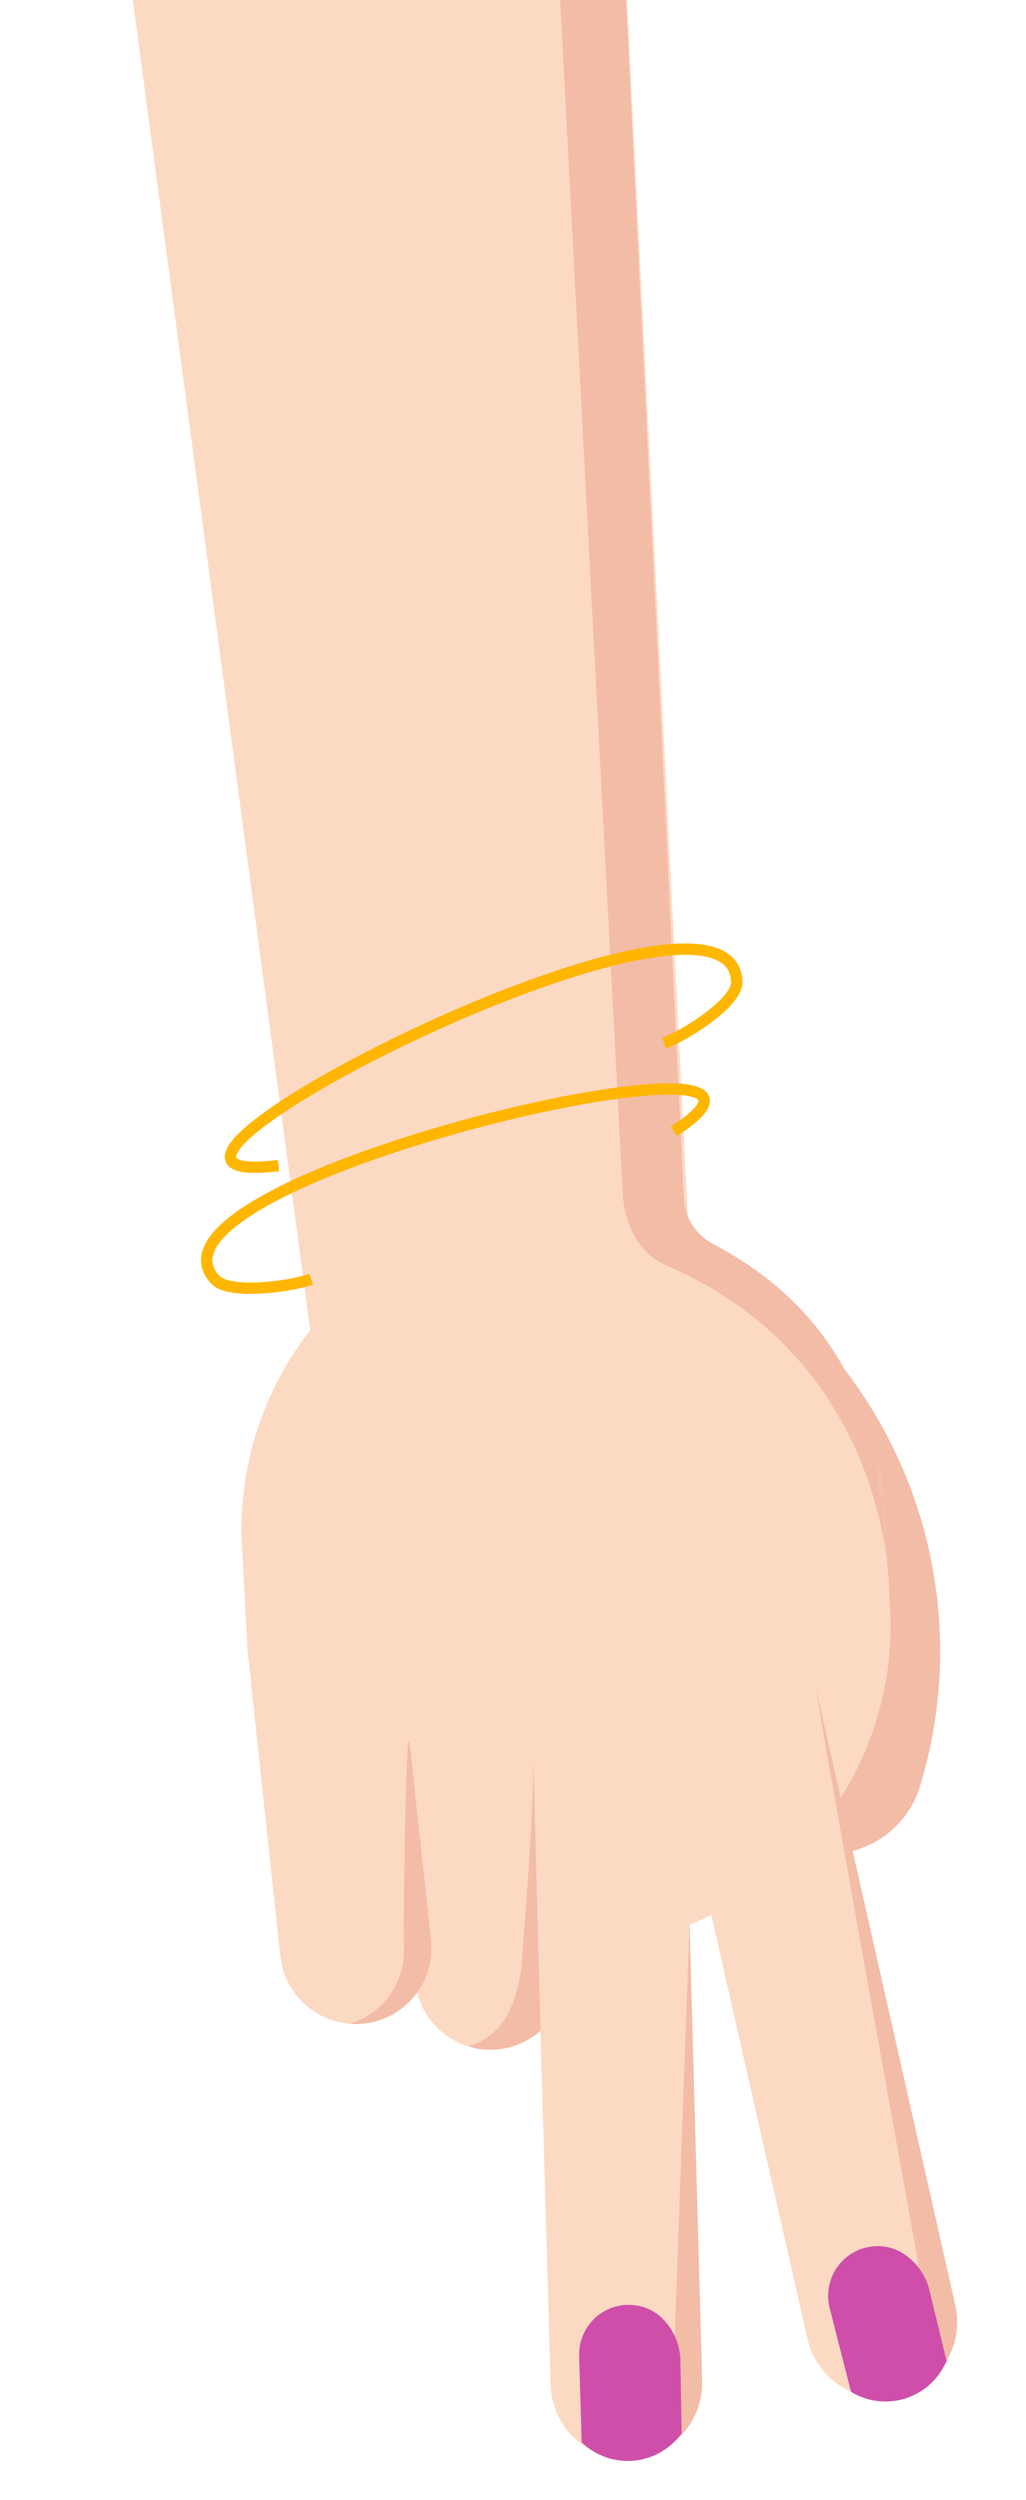 <svg width="154" height="375" viewBox="0 0 154 375" fill="none" xmlns="http://www.w3.org/2000/svg">
<path fill-rule="evenodd" clip-rule="evenodd" d="M125.3 203.571L124.818 202.986C119.271 197.259 110.156 197.13 104.461 202.699C98.765 208.267 98.649 217.423 104.194 223.149L118.327 237.737L110.807 258.752C108.117 266.264 112.004 274.552 119.487 277.261C126.97 279.969 135.215 276.074 137.903 268.56C144.966 246.164 140.219 221.686 125.3 203.571Z" fill="#F2BCA7"/>
<path fill-rule="evenodd" clip-rule="evenodd" d="M80.926 181.155C54.31 183.157 34.369 206.455 36.389 233.197L37.151 247.327C39.174 274.07 62.384 294.122 89.003 292.118C115.619 290.116 135.559 266.818 133.539 240.075L132.774 225.948C130.755 199.203 107.541 179.151 80.926 181.155Z" fill="#FCD9C3"/>
<mask id="mask0_0_10643" style="mask-type:luminance" maskUnits="userSpaceOnUse" x="7" y="-110" width="115" height="339">
<path fill-rule="evenodd" clip-rule="evenodd" d="M121.653 219.965L41.902 228.348L7.311 -100.764L87.062 -109.146L121.653 219.965Z" fill="white"/>
</mask>
<g mask="url(#mask0_0_10643)">
<path fill-rule="evenodd" clip-rule="evenodd" d="M103.733 192.763L90.086 -80.378C88.416 -96.265 59.347 -106.233 43.533 -104.571C27.719 -102.909 8.665 -87.882 10.335 -71.996L46.467 198.781C48.137 214.671 62.31 226.203 78.124 224.54C93.938 222.878 105.403 208.652 103.733 192.763Z" fill="#FCD9C3"/>
</g>
<mask id="mask1_0_10643" style="mask-type:luminance" maskUnits="userSpaceOnUse" x="13" y="-111" width="122" height="360">
<path fill-rule="evenodd" clip-rule="evenodd" d="M134.495 239.975L50.037 248.852L13.226 -101.386L97.684 -110.262L134.495 239.975Z" fill="white"/>
</mask>
<g mask="url(#mask1_0_10643)">
<path fill-rule="evenodd" clip-rule="evenodd" d="M99.879 189.762C95.829 188.02 93.685 183.482 93.472 179.063L80.378 -70.684C78.708 -86.572 42.05 -95.74 26.236 -94.078C21.902 -93.622 17.914 -92.198 14.414 -90.08C18.927 -97.491 34.264 -103.597 43.533 -104.571C59.347 -106.233 88.416 -96.265 90.086 -80.378L102.646 179.782C102.785 182.665 104.45 185.241 106.995 186.584C121.257 194.112 134.682 208.106 133.539 240.075C133.539 240.075 134.572 204.683 99.879 189.762Z" fill="#F2BCA7"/>
</g>
<path fill-rule="evenodd" clip-rule="evenodd" d="M122.65 254.074C121.255 247.935 115.177 244.081 109.059 245.46C102.933 246.844 99.086 252.956 100.468 259.111L109.437 299.049C109.439 299.057 121.199 350.821 121.201 350.829C122.596 356.97 128.674 360.824 134.792 359.445C140.919 358.061 144.764 351.95 143.383 345.794L122.657 254.103C122.655 254.095 122.652 254.084 122.65 254.074Z" fill="#FCD9C3"/>
<path fill-rule="evenodd" clip-rule="evenodd" d="M139.141 346.763C139.141 346.763 121.255 247.935 122.65 254.074C122.652 254.084 122.655 254.095 122.657 254.103L143.383 345.794C144.765 351.949 140.919 358.061 134.792 359.445C134.078 359.606 133.364 359.689 132.658 359.712C137.526 357.553 140.357 352.178 139.141 346.763Z" fill="#F2BCA7"/>
<path fill-rule="evenodd" clip-rule="evenodd" d="M84.923 294.855L84.919 294.825L80.569 254.435C79.892 248.161 74.282 243.621 68.038 244.293C61.804 244.966 57.294 250.581 57.952 256.84L57.956 256.872L62.306 297.26C62.983 303.534 68.593 308.076 74.837 307.402C81.071 306.729 85.581 301.116 84.923 294.855Z" fill="#FCD9C3"/>
<path fill-rule="evenodd" clip-rule="evenodd" d="M78.229 295.51C78.231 295.5 78.23 295.521 78.229 295.51C78.229 295.51 80.128 272.397 80.054 263.742L81.574 262.993L84.919 294.825L84.923 294.855C85.581 301.116 81.073 306.746 74.837 307.402C71.687 307.733 70.949 307.01 70.255 306.955C75.418 305.429 77.328 301.166 78.229 295.51Z" fill="#F2BCA7"/>
<path fill-rule="evenodd" clip-rule="evenodd" d="M102.792 263.134C102.611 256.842 97.394 251.874 91.124 252.033C84.846 252.193 79.89 257.436 80.054 263.742L81.126 304.663C81.126 304.671 82.648 357.734 82.648 357.743C82.829 364.038 88.046 369.005 94.315 368.847C100.594 368.686 105.55 363.443 105.385 357.137L102.793 263.164C102.793 263.156 102.792 263.145 102.792 263.134Z" fill="#FCD9C3"/>
<path fill-rule="evenodd" clip-rule="evenodd" d="M64.696 291.005L64.693 290.975L60.342 250.587C59.666 244.313 54.056 239.772 47.811 240.445C41.577 241.118 37.068 246.731 37.726 252.992L37.729 253.022L42.079 293.412C42.756 299.687 48.366 304.226 54.61 303.554C60.845 302.882 65.354 297.266 64.696 291.005Z" fill="#FCD9C3"/>
<path fill-rule="evenodd" clip-rule="evenodd" d="M60.574 291.438L60.571 291.408C60.571 291.408 60.853 255.608 61.529 261.882L64.693 290.975L64.696 291.005C65.354 297.266 60.844 302.882 54.61 303.554C53.893 303.632 53.187 303.632 52.492 303.576C57.656 302.05 61.159 297.005 60.574 291.438Z" fill="#F2BCA7"/>
<path fill-rule="evenodd" clip-rule="evenodd" d="M101.036 357.258C101.036 357.258 103.496 288.665 103.497 288.674L105.385 357.137C105.55 363.443 100.594 368.686 94.315 368.846C93.583 368.865 92.867 368.807 92.17 368.691C97.363 367.525 101.181 362.806 101.036 357.258Z" fill="#F2BCA7"/>
<path fill-rule="evenodd" clip-rule="evenodd" d="M127.741 358.795L124.548 346.285C124.191 344.915 124.229 343.472 124.658 342.124C125.944 338.084 130.248 336.035 134.071 337.323C134.773 337.559 135.423 337.927 136.023 338.363C137.841 339.684 139.105 341.635 139.571 343.839L142.089 354.21L141.671 354.99C138.971 360.03 132.617 361.765 127.741 358.795Z" fill="#CE4EAA"/>
<path fill-rule="evenodd" clip-rule="evenodd" d="M87.31 366.361L86.932 353.455C86.884 352.04 87.237 350.641 87.951 349.421C90.09 345.765 94.738 344.718 98.186 346.818C98.819 347.203 99.373 347.706 99.863 348.263C101.347 349.953 102.154 352.136 102.127 354.388L102.313 365.059L101.735 365.727C97.997 370.047 91.417 370.336 87.31 366.361Z" fill="#CE4EAA"/>
<path d="M101.157 169.702C129.159 151.535 17.944 176.627 32.313 191.964C34.449 194.245 43.533 193.012 46.709 191.89" stroke="#FFB600" stroke-width="1.701"/>
<path d="M41.8 174.849C6.921 179.194 109.819 126.434 110.591 147.267C110.706 150.364 102.919 155.29 99.675 156.49" stroke="#FFB600" stroke-width="1.701"/>
</svg>
